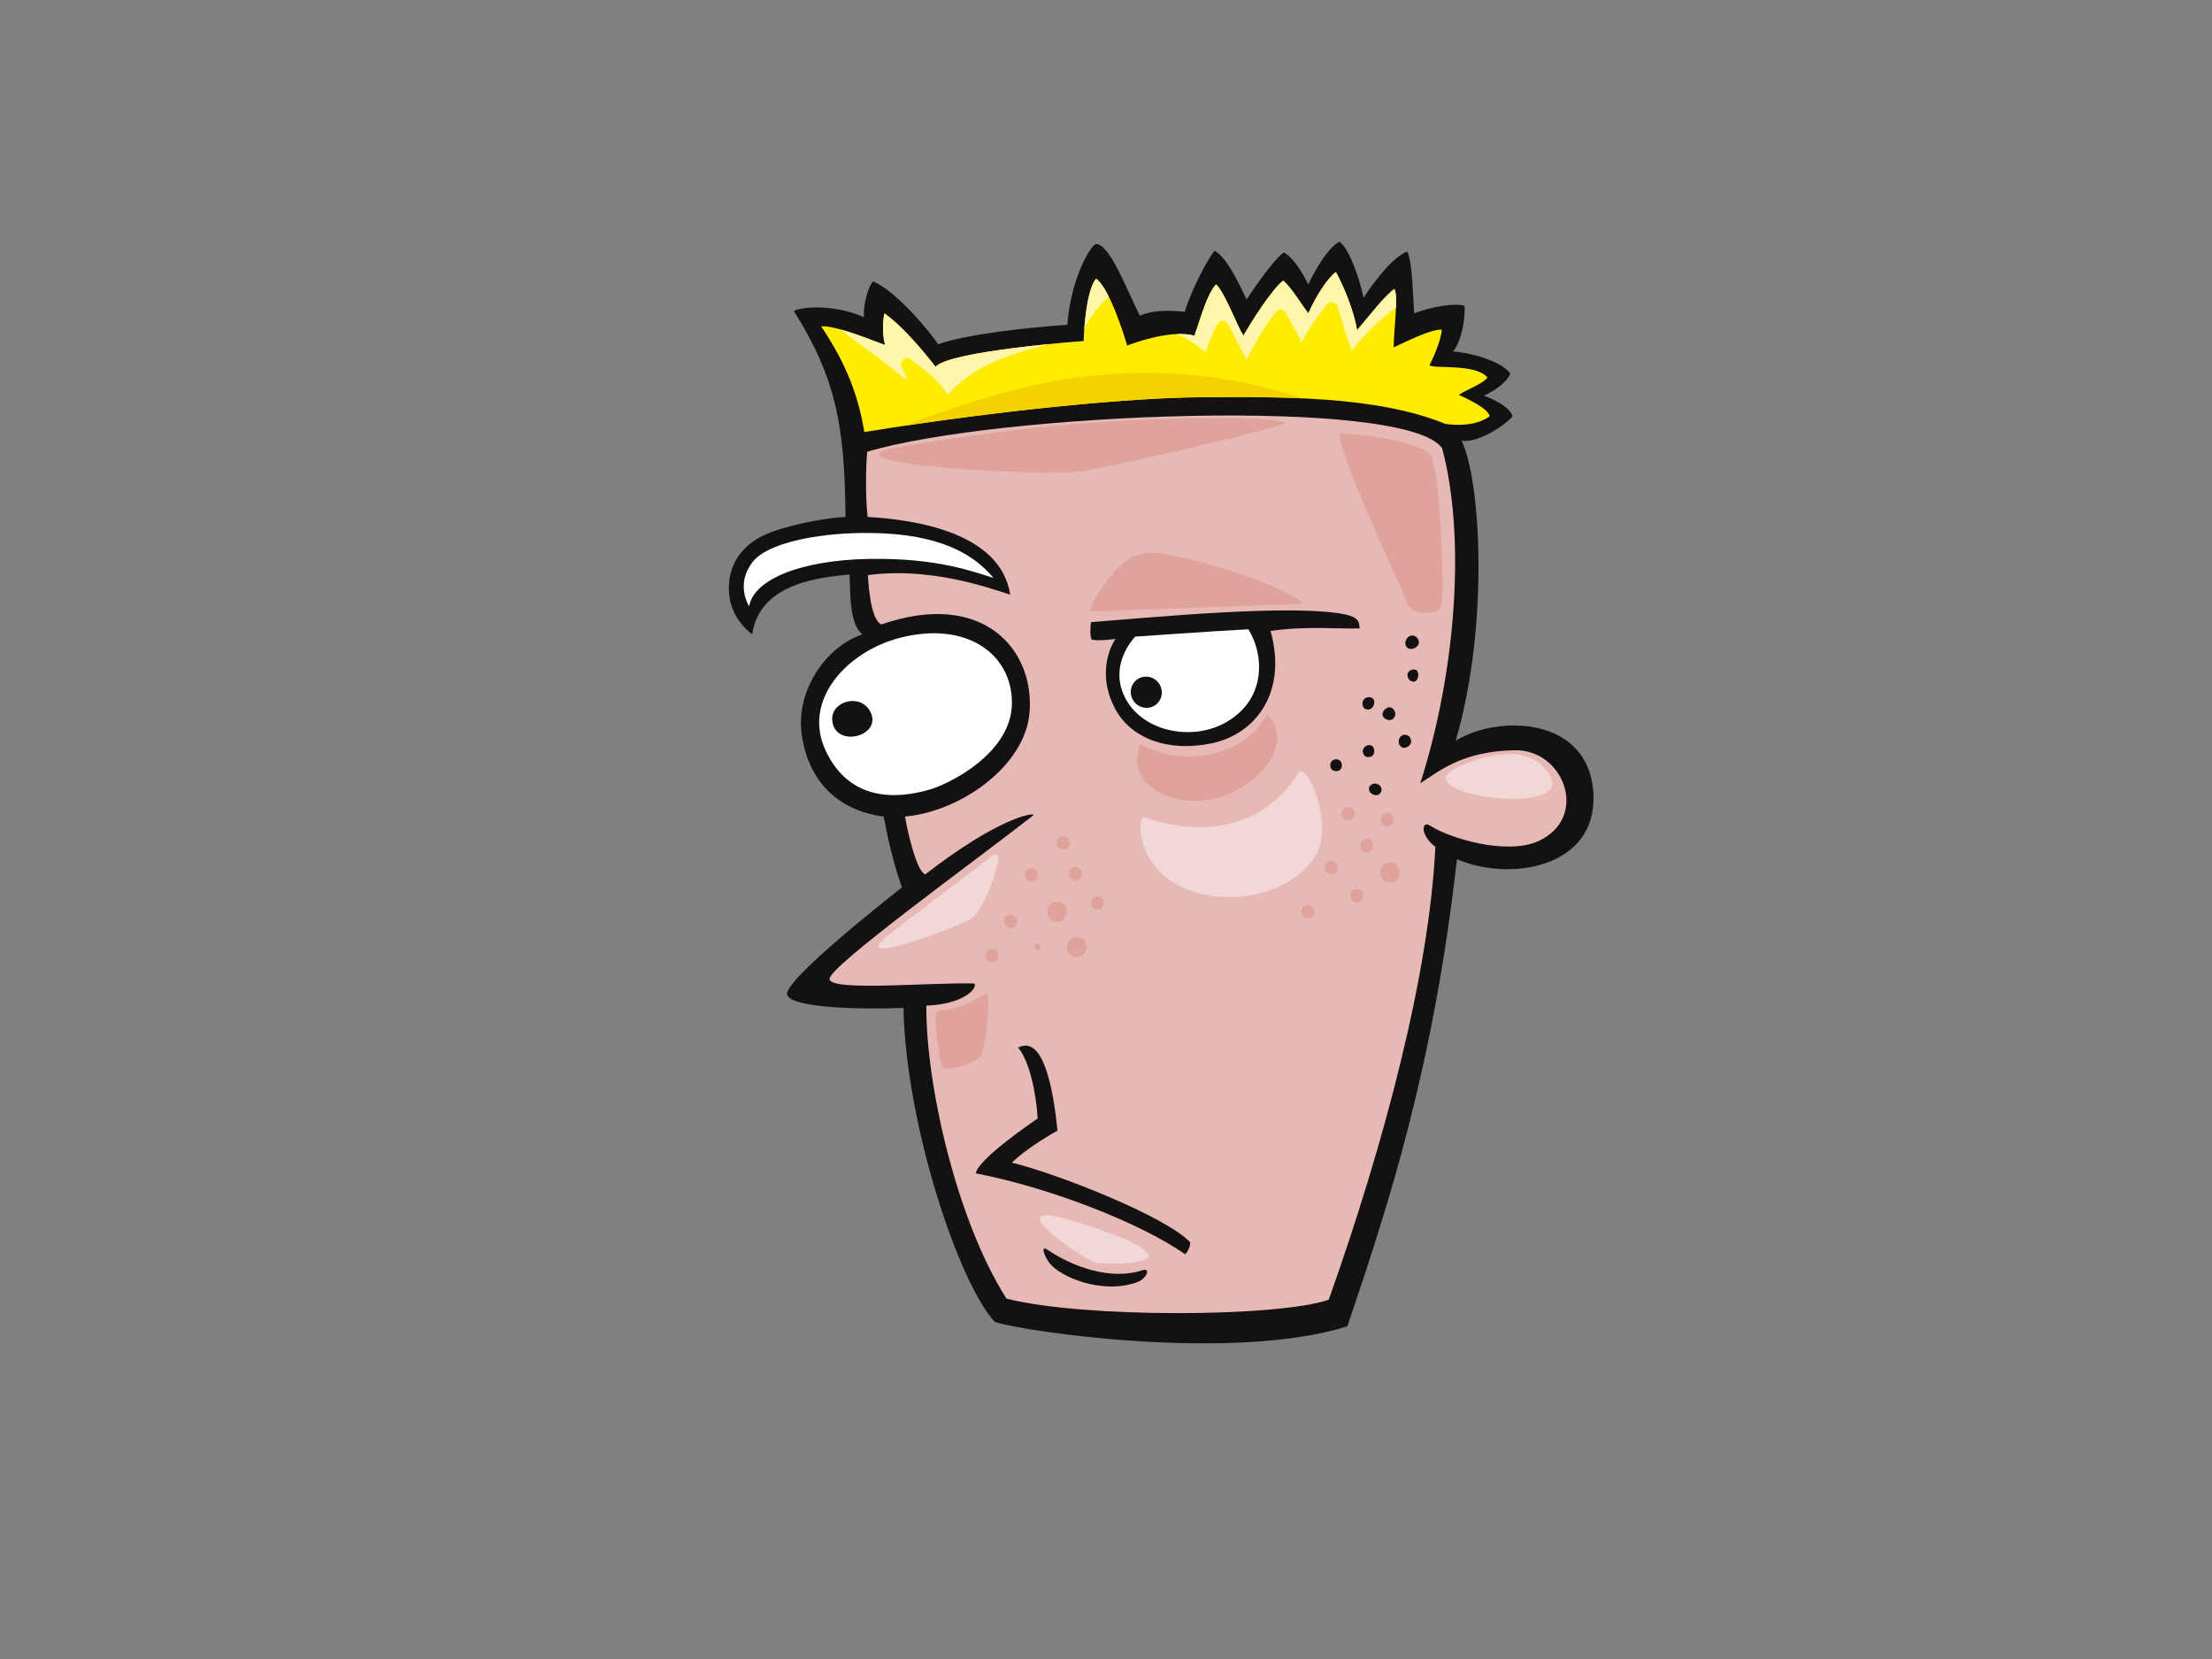 <?xml version="1.0" encoding="utf-8"?>
<!-- Generator: Adobe Illustrator 17.0.0, SVG Export Plug-In . SVG Version: 6.00 Build 0)  -->
<!DOCTYPE svg PUBLIC "-//W3C//DTD SVG 1.1//EN" "http://www.w3.org/Graphics/SVG/1.1/DTD/svg11.dtd">
<svg version="1.1" id="Layer_1" xmlns="http://www.w3.org/2000/svg" xmlns:xlink="http://www.w3.org/1999/xlink" x="0px" y="0px"
	 width="800px" height="600px" viewBox="0 0 800 600" enable-background="new 0 0 800 600" xml:space="preserve">
<rect x="0" y="0" width="800" height="600" fill="#808080" stroke="none"/>
<g>
	<path fill="#141112" d="M315.728,101.762c-1.656,1.898-3.506,7.864-3.309,12.959c-8.43-3.887-20.126-4.41-25.326-2.322
		c15.571,24.989,18.349,41.942,18.709,74.559c-4.933,0.176-16.711,1.934-26.192,5.24c-11.856,4.134-15.702,12.345-15.992,19.574
		c-0.288,7.224,2.797,13.321,8.416,17.619c2.847-19.272,26.225-20.588,35.212-21.634c0.309,8.501,0.14,17.94,4.622,21.661
		c-13.199,4.451-24.479,20.6-21.811,37.001c2.907,17.871,14.644,26.967,29.532,28.899c1.953,10.447,4.153,18.642,6.615,25.64
		c-4.096,3.233-43.274,33.911-41.507,38.861c1.77,4.945,28.124,5.266,42.058,4.7c0.83,42.739,20.405,100.366,33.088,113.598
		c10.59,3.492,86.086,14.553,127.443,1.567c15.133-44.608,31.149-93.843,39.639-168.925c19.299,8.271,50.755,3.047,49.351-23.711
		c-1.472-28.083-34.613-28.599-49.784-19.161c12.136-41.468,9.103-94.402,2.086-108.503c6.13,0.968,16.123-5.852,18.473-8.823
		c-1.104-4.134-10.369-7.472-10.369-7.472s7.612-3.28,9.541-7.969c-3.309-4.686-14.945-7.657-20.678-7.995
		c3.252-4.075,4.412-12.408,4.136-16.544c-3.585-1.101-12.733,0.497-18.197,2.759c-0.602-7.224-0.552-17.648-2.481-22.334
		c-4.689,1.38-11.856,10.478-15.854,16.717c-0.966-5.138-4.827-17.545-8.685-20.302c-3.861,1.932-8.271,9.099-11.304,15.44
		c-1.656-3.309-4.964-9.375-8.825-11.58c-4.52,3.154-13.509,17.094-13.509,17.094s-6.737-15.721-11.58-17.645
		c-2.855,3.518-8.537,14.539-10.754,22.058c-6.201-0.69-11.856-0.552-16.266,1.377c-5.324-10.792-11.023-26.126-15.992-25.916
		c-3.561,2.621-9.315,15.636-10.2,29.225c-12.96,0.828-36.395,3.309-46.775,7.05C337.065,120.837,323.949,104.976,315.728,101.762z"
		/>
	<path fill="#E6B9B4" d="M547.88,271.334c-18.754,0.288-27.296,7.446-34.216,11.967c13.257-41.49,16.335-89.987,7.888-121.215
		c-13.15-18.835-160.916-12.695-207.915,1.296c-0.528,5.699-0.666,16.684,0.159,23.576c16.977,0.985,48.1,5.507,51.559,28.124
		c-9.926-3.309-30.174-9.979-51.473-7.077c0.1,0.678,0.597,15.968,4.879,17.828c36.668-12.681,55.372,8.968,53.605,31.718
		c-1.494,19.501-25.041,36.024-45.058,37.767c1.104,6.342,4.237,19.853,7.331,20.902c26.306-20.352,39.17-22.527,39.197-21.43
		c-22.479,17.572-73.824,54.568-73.824,59.254s37.08,1.139,52.387,1.653c1.227,1.765-4.02,7.538-17.37,7.997
		c-0.264,27.448,10.566,76.961,28.954,105.958c28.091,7.151,98.201,6.739,116.572,0.416c20.224-56.901,36.383-118.18,38.557-163.785
		c-5.621-4.287-5.043-9.751-1.836-7.655c7.167,4.686,27.733,10.678,38.937,5.642C574.9,295.873,565.801,271.058,547.88,271.334z"/>
	<path fill="#141112" d="M352.893,424.353c0.904-5.126,19.622-17.921,22.391-19.85c-0.512-9.175-3.033-20.954-7.06-25.602
		c10.257-5.488,13.28,20.804,14.227,30.015c-5.376,2.997-11.78,7.124-16.542,11.58c15.457,3.637,55.693,19.301,64.592,28.859
		c-0.124,1.539-0.728,3.088-1.86,4.291C412.664,442.355,379.414,429.434,352.893,424.353z"/>
	<path fill="#FFFFFF" d="M336.285,285.54c-12.474,3.666-29.196,4.106-37.703-14.127c-8.518-18.221,7.745-35.845,27.003-40.769
		c24.02-6.151,40.574,5.947,40.391,23.787C365.786,272.278,343.773,283.332,336.285,285.54z"/>
	<path fill="#141112" d="M301.253,261.974c-2.353-8.199,10.407-12.058,13.775-4.011
		C318.402,266.011,303.601,270.164,301.253,261.974z"/>
	<path fill="#FFFFFF" d="M272.119,203.343c5.4-7.155,23.79-10.369,39.099-10.571c18.297-0.252,36.956,2.745,48.072,16.244
		c-7.167-2.205-20.131-7.288-44.865-6.877c-24.732,0.409-41.923,7.398-43.5,17.21C269.683,217.011,266.702,210.486,272.119,203.343z
		"/>
	<path fill="#FFEC00" d="M296.979,118.03c4.413-0.276,12.8,2.802,23.174,6.789c-0.723-2.105-1.223-7.176-0.288-11.475
		c5.864,4.125,12.684,11.856,18.473,19.299c5.238-5.79,53.569-9.315,53.569-9.315s0.471-17.705,4.501-22.526
		c5.343,3.72,11.263,24.177,11.263,24.177s15.388-6.147,24.32-3.559c2.845-8.352,4.753-15.207,7.809-18.554
		c3.033,2.481,8.135,16.275,9.924,18.473c3.725-6.335,10.167-16.484,14.339-19.85c2.757,2.205,6.615,8.547,9.099,11.856
		c2.724-6.175,6.891-12.683,9.991-14.953c2.828,5.117,6.551,14.125,7.655,21.018c4.686-5.516,10.2-12.683,13.509-14.888
		c1.506,2.695-0.276,15.162-0.271,21.114c4.805-2.222,13.231-6.501,17.353-6.446c0.012,3.804-3.818,11.837-4.398,12.902
		c1.308,1.423,16.594-0.759,20.954,4.412c-1.38,2.205-7.821,4.548-10.335,6.294c2.341,1.149,10.611,4.734,11.163,7.767
		c-3.399,2.374-8.471,3.739-15.992,2.757c-24.815-10.2-60.015-9.891-89.331-9.65c-24.943,0.205-72.145,4.679-120.87,12.574
		C310.49,143.397,306.192,131.7,296.979,118.03z"/>
	<path fill="#F4D200" d="M444.733,137.4c-24.81-4.272-50.091-3.097-74.568,2.816c-11.496,2.779-22.774,6.218-33.885,10.276
		c-2.778,1.016-5.611,2.21-8.475,3.394c43.136-6.418,83.32-10.033,105.654-10.217c11.972-0.097,24.922-0.195,37.748,0.404
		C462.56,141.23,453.737,138.951,444.733,137.4z"/>
	<path fill="#FFF6AC" d="M303.968,119.136c1.986,1.508,3.699,2.966,4.75,3.73c6.503,4.726,13.185,9.534,19.336,14.82
		c-0.457-1.694-1.123-3.333-2.008-4.915c-0.806-1.76,0.997-4.325,2.952-2.952c5.312,3.732,10.302,7.569,13.759,12.962
		c5.963-6.639,13.563-11.094,22.115-14.075c4.71-1.639,9.484-3.002,14.298-4.248c-14.708,1.472-37.341,4.325-40.833,8.185
		c-5.79-7.443-12.609-15.174-18.473-19.299c-0.935,4.298-0.435,9.37,0.288,11.475C313.877,122.407,308.349,120.342,303.968,119.136z
		"/>
	<path fill="#FFF6AC" d="M436.051,127.362c1.173-3.532,2.49-6.929,4.291-10.257c0.756-1.399,2.971-1.408,3.725,0
		c2.293,4.277,4.427,8.616,6.805,12.831c3.183-6.028,6.489-11.887,10.711-17.31c0.859-1.106,2.771-0.673,3.387,0.435
		c1.998,3.585,3.937,7.203,5.894,10.809c2.336-5.079,5.683-9.467,9.26-13.942c1.061-1.33,3.183-0.464,3.606,0.951
		c1.608,5.383,3.247,10.726,5.214,15.971c4.586-6.09,10.031-11.075,15.923-15.564c0.119-3.107,0.04-5.702-0.554-6.765
		c-3.309,2.205-8.823,9.372-13.509,14.888c-1.104-6.893-4.826-15.902-7.655-21.018c-3.1,2.269-7.267,8.778-9.991,14.953
		c-2.483-3.309-6.342-9.65-9.099-11.856c-4.172,3.366-10.614,13.516-14.339,19.85c-1.789-2.198-6.891-15.992-9.924-18.473
		c-3.057,3.347-4.964,10.202-7.809,18.554c-1.92-0.557-4.139-0.692-6.437-0.59C429.243,122.364,432.702,124.724,436.051,127.362z"/>
	<path fill="#FFF6AC" d="M401.02,107.331c-1.482-2.969-3.068-5.455-4.612-6.53c-2.776,3.321-3.858,12.719-4.265,18.269
		C394.069,114.674,397.237,110.713,401.02,107.331z"/>
	<path fill="#141112" d="M438.144,268.846c-15.992,3.309-29.158-1.948-34.789-12.408c-5.633-10.455-3.321-20.024,0.047-25.364
		c-4.41,0.552-6.27,0.602-8.547,0.276c-0.756-1.054-0.499-5.067-0.276-6.342c20.195-1.525,73.158-6.772,91.966-2.774
		c4.65,0.982,5.119,2.638,5.171,5.04c-7.935,0.252-18.635-0.98-32.208,0.906C465.716,250.373,454.137,265.537,438.144,268.846z"/>
	<path fill="#FFFFFF" d="M442.459,261.734c-12.357,6.411-29.734,2.498-35.688-9.653c-5.947-12.146,3.801-21.834,3.801-21.834
		s27.907-1.986,40.931-2.659C457.538,237.43,457.831,253.753,442.459,261.734z"/>
	<path fill="#141112" d="M481.192,277.462c-0.485-1.767,0.894-3.102,2.51-2.812c1.613,0.29,2.031,2.362,1.135,3.594
		C484.118,279.229,481.678,279.227,481.192,277.462z"/>
	<path fill="#141112" d="M495.251,286.082c-0.552-1.194,0.438-2.847,2.241-2.688c1.801,0.148,2.902,2.191,1.618,3.556
		C497.831,288.316,495.814,287.274,495.251,286.082z"/>
	<path fill="#141112" d="M492.898,271.988c-0.274-1.57,1.57-2.971,3.055-2.367c1.487,0.614,1.432,3.554-0.143,4.032
		C494.247,274.139,493.176,273.565,492.898,271.988z"/>
	<path fill="#141112" d="M493.138,253.125c0.871-1.439,3.421-1.242,3.792,0.147c0.45,1.679-0.775,3.511-2.407,3.352
		C492.884,256.472,492.26,254.559,493.138,253.125z"/>
	<path fill="#141112" d="M506.44,269.824c-1.313-1.544-0.266-3.93,1.285-4.065c1.544-0.138,2.576,0.794,2.643,2.407
		C510.429,269.764,507.763,271.379,506.44,269.824z"/>
	<path fill="#141112" d="M500.01,258.082c0.183-1.423,2.467-3.366,4.008-1.506c1.539,1.875-0.062,3.892-1.377,3.863
		C501.326,260.423,499.822,259.502,500.01,258.082z"/>
	<path fill="#141112" d="M509.061,243.762c0.188-1.42,2.567-2.272,3.468-1.13c0.901,1.144,0.29,3.811-1.18,3.889
		C509.88,246.61,508.878,245.178,509.061,243.762z"/>
	<path fill="#141112" d="M508.781,234.078c-1.208-1.389-0.167-3.766,1.434-4.167c1.599-0.419,3.254,1.128,2.897,2.795
		C512.739,234.366,509.984,235.468,508.781,234.078z"/>
	<path fill="#F1D8D6" d="M414.155,295.616c30.088,10.176,47.789-3.539,55.417-16.002c3.016-4.926,13.901,20.043,5.243,31.423
		c-9.65,12.684-30.414,17.025-46.406,10.255C410.615,313.759,410.979,294.541,414.155,295.616z"/>
	<path fill="#DFA39C" d="M413.329,281.529c4.07,6.439,18.828,12.127,33.431,4.465c14.594-7.669,19.263-20.348,11.354-27.603
		c-6.461,13.487-28.24,20.381-45.615,10.659C412.499,269.05,409.259,275.09,413.329,281.529z"/>
	<path fill="#DFA39C" d="M339.639,365.327c6.144,0.3,13.035-3.559,17.172-6.04c1.703-1.023-0.383,20.714-2.262,22.867
		c-1.872,2.155-12.881,6.423-13.887,3.214C339.653,382.159,336.732,365.184,339.639,365.327z"/>
	<path fill="#DFA39C" d="M509.157,218.331c2.05,5.021,11.308,3.932,12.241,0.561c0.928-3.385-0.264-48.752-4.058-54.232
		c-3.699-5.343-27.767-7.814-32.325-8.028C480.453,156.399,507.503,214.283,509.157,218.331z"/>
	<path fill="#DFA39C" d="M394.304,221.148c-1.087,0.005,8.825-20.402,20.405-21.23c11.58-0.828,53.431,13.114,56.473,18.421
		C471.183,218.338,395.392,221.143,394.304,221.148z"/>
	<path fill="#141112" d="M417.821,255.014c-2.524,1.76-6.025,1.109-7.824-1.461c-1.796-2.576-1.206-6.087,1.322-7.85
		c2.524-1.767,6.026-1.113,7.829,1.463C420.934,249.733,420.351,253.246,417.821,255.014z"/>
	<path fill="#F1D8D6" d="M320.345,338.98c5.052-4.21,30.976-23.454,38.055-29.206c7.079-5.752-2.214,19.03-6.639,22.127
		C347.337,334.999,307.069,350.044,320.345,338.98z"/>
	<path fill="#F1D8D6" d="M391.039,442.465c9.508,3.047,19.915,6.637,23.897,10.619c3.982,3.982-14.161,4.424-18.585,3.539
		C391.926,455.738,356.523,431.404,391.039,442.465z"/>
	<path fill="#DFA39C" d="M384.506,302.472c-3.142,0-3.142,4.872,0,4.872C387.649,307.343,387.649,302.472,384.506,302.472z"/>
	<path fill="#DFA39C" d="M373.003,313.978c-3.142,0-3.142,4.872,0,4.872C376.145,318.849,376.145,313.978,373.003,313.978z"/>
	<path fill="#DFA39C" d="M388.931,313.535c-3.142,0-3.142,4.872,0,4.872C392.073,318.407,392.073,313.535,388.931,313.535z"/>
	<path fill="#DFA39C" d="M382.294,326.035c-4.712,0-4.712,7.307,0,7.307C387.007,333.343,387.007,326.035,382.294,326.035z"/>
	<path fill="#DFA39C" d="M365.479,330.793c-3.142,0-3.142,4.872,0,4.872S368.621,330.793,365.479,330.793z"/>
	<path fill="#DFA39C" d="M375.215,341.302c-1.57,0-1.57,2.436,0,2.436C376.785,343.738,376.785,341.302,375.215,341.302z"/>
	<path fill="#DFA39C" d="M389.373,338.866c-4.712,0-4.712,7.307,0,7.307C394.085,346.174,394.085,338.866,389.373,338.866z"/>
	<path fill="#DFA39C" d="M396.897,324.154c-3.142,0-3.142,4.872,0,4.872C400.04,329.025,400.04,324.154,396.897,324.154z"/>
	<path fill="#DFA39C" d="M358.842,343.181c-3.142,0-3.142,4.872,0,4.872S361.985,343.181,358.842,343.181z"/>
	<path fill="#DFA39C" d="M487.61,291.853c-3.142,0-3.142,4.872,0,4.872C490.752,296.725,490.752,291.853,487.61,291.853z"/>
	<path fill="#DFA39C" d="M501.768,294.065c-3.142,0-3.142,4.872,0,4.872C504.911,298.937,504.911,294.065,501.768,294.065z"/>
	<path fill="#DFA39C" d="M494.247,303.357c-3.142,0-3.142,4.872,0,4.872C497.389,308.228,497.389,303.357,494.247,303.357z"/>
	<path fill="#DFA39C" d="M481.413,311.323c-3.142,0-3.142,4.872,0,4.872C484.556,316.194,484.556,311.323,481.413,311.323z"/>
	<path fill="#DFA39C" d="M502.653,311.875c-4.712,0-4.712,7.307,0,7.307C507.365,319.182,507.365,311.875,502.653,311.875z"/>
	<path fill="#DFA39C" d="M490.707,321.499c-3.142,0-3.142,4.872,0,4.872C493.85,326.371,493.85,321.499,490.707,321.499z"/>
	<path fill="#DFA39C" d="M473.007,327.253c-3.142,0-3.142,4.872,0,4.872C476.149,332.125,476.149,327.253,473.007,327.253z"/>
	<path fill="#DFA39C" d="M324.877,161.687c6.43-1.232,46.863-8.09,86.647-9.777c39.784-1.687,51.583,0,53.269,1.011
		c1.686,1.011-60.686,15.507-73.498,17.531C378.484,172.477,293.185,167.755,324.877,161.687z"/>
	<path fill="#F1D8D6" d="M528.852,276.655c5.34-2.165,25.286-9.774,32.03,4.722C567.626,295.873,503.902,286.77,528.852,276.655z"/>
	<path fill="#141112" d="M413.208,459.387c-11.484,3.782-25.155-1.158-34.389-7.417c-2.61-1.767-1.173,2.203,0.673,4.719
		c3.709,5.057,18.999,11.601,31.666,7.07C414.895,462.422,416.201,458.4,413.208,459.387z"/>
</g>
</svg>
